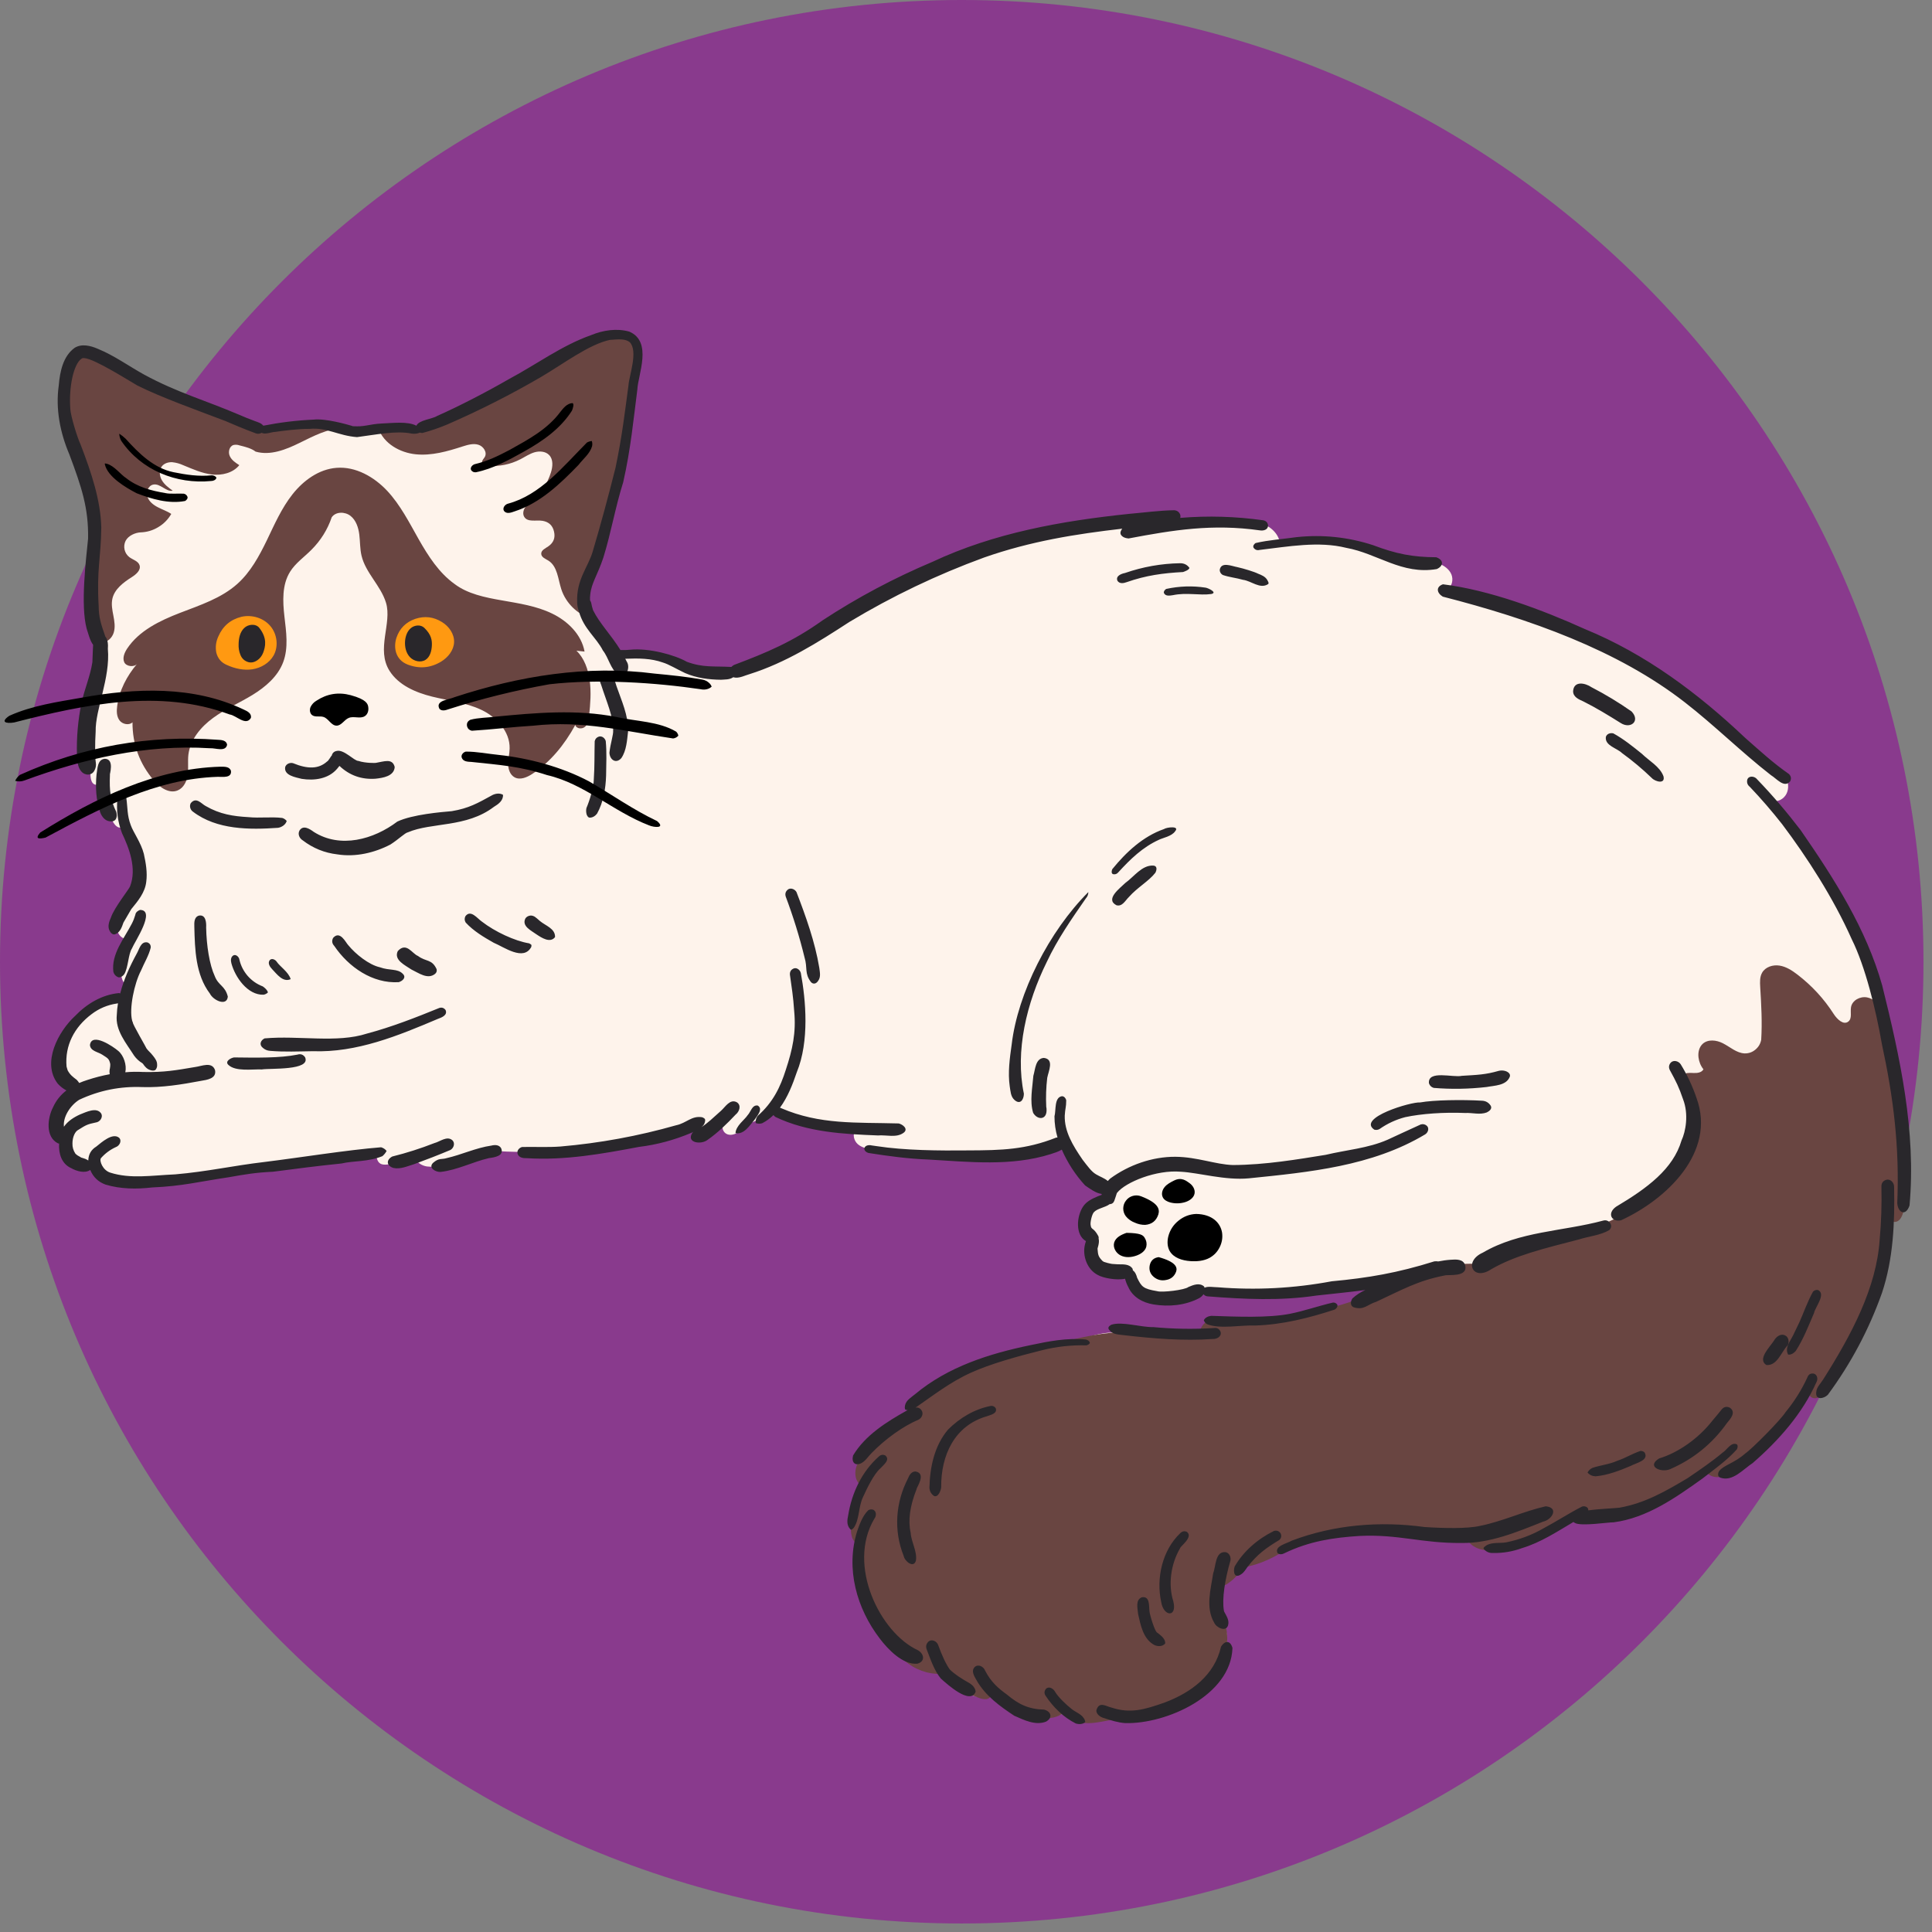 <svg xmlns="http://www.w3.org/2000/svg" xmlns:xlink="http://www.w3.org/1999/xlink" width="150" zoomAndPan="magnify" viewBox="0 0 112.5 112.5" height="150" preserveAspectRatio="xMidYMid meet" version="1.0"><rect x="0" y="0" width="112.5" height="112.5" fill="#808080" stroke="none"/><defs><clipPath id="a27e6c2a54"><path d="M 0 0 L 112.004 0 L 112.004 112.004 L 0 112.004 Z M 0 0 " clip-rule="nonzero"/></clipPath><clipPath id="332cd1b640"><path d="M 56 0 C 25.074 0 0 25.074 0 56 C 0 86.93 25.074 112.004 56 112.004 C 86.93 112.004 112.004 86.93 112.004 56 C 112.004 25.074 86.93 0 56 0 Z M 56 0 " clip-rule="nonzero"/></clipPath><clipPath id="ae49c345e4"><path d="M 3 19.102 L 111 19.102 L 111 100.492 L 3 100.492 Z M 3 19.102 " clip-rule="nonzero"/></clipPath><clipPath id="6b89b9e449"><path d="M 2 19.102 L 112 19.102 L 112 100.492 L 2 100.492 Z M 2 19.102 " clip-rule="nonzero"/></clipPath></defs><g clip-path="url(#a27e6c2a54)"><g clip-path="url(#332cd1b640)"><path fill="#893a8d" d="M 0 0 L 112.004 0 L 112.004 112.004 L 0 112.004 Z M 0 0 " fill-opacity="1" fill-rule="nonzero"/></g></g><g clip-path="url(#ae49c345e4)"><path fill="#fef3eb" d="M 4.363 26.094 C 3.867 24.582 3.496 22.93 3.992 21.414 C 4.102 21.078 4.289 20.723 4.625 20.605 C 4.973 20.488 5.344 20.664 5.668 20.836 C 8.727 22.445 11.895 23.793 15.172 24.879 C 16.711 24.613 18.242 24.699 19.75 24.785 L 24.109 25.031 C 26.348 24.199 28.484 23.156 30.523 21.906 C 32.07 20.961 33.609 19.879 35.398 19.578 C 35.98 19.484 36.699 19.539 36.977 20.059 C 37.133 20.348 37.098 20.699 37.059 21.027 C 36.527 25.383 35.984 29.797 34.348 33.867 C 33.918 34.332 33.918 34.918 34.086 35.422 C 34.25 35.93 34.562 36.371 34.875 36.801 C 35.188 37.23 35.504 37.664 35.691 38.164 C 36.531 37.902 37.438 38.012 38.266 38.246 C 39.098 38.48 39.891 38.836 40.727 39.043 C 41.566 39.246 42.484 39.289 43.258 38.91 C 48.934 36.809 53.781 32.898 59.551 31.359 C 61.98 30.668 64.457 30.422 66.977 30.621 C 68.688 30.539 70.262 30.453 71.836 30.367 C 72.395 30.336 72.977 30.309 73.508 30.496 C 74.039 30.684 74.512 31.148 74.535 31.711 C 75.773 31.344 77.234 31.484 78.625 31.77 C 80.016 32.051 81.379 32.469 82.789 32.637 C 83.121 32.676 83.461 32.703 83.773 32.816 C 84.09 32.93 84.387 33.141 84.516 33.449 C 84.641 33.762 84.551 34.168 84.258 34.332 C 87.969 34.781 91.457 36.195 94.613 38.078 C 97.766 39.961 100.617 42.305 103.418 44.688 C 103.613 44.703 103.852 44.949 103.996 45.25 C 104.141 45.555 104.176 45.922 104.027 46.219 C 103.879 46.52 103.523 46.723 103.199 46.637 C 108.277 52.684 111.082 60.555 110.965 68.422 C 110.934 68.934 110.941 69.25 110.926 69.562 C 110.906 69.875 110.863 70.195 110.707 70.465 C 110.547 70.73 110.25 70.938 109.938 70.91 C 109.938 74.348 108.727 77.754 106.625 80.5 C 106.562 80.66 106.473 80.809 106.363 80.941 C 106.27 81.074 106.152 81.184 106.016 81.266 C 105.867 81.355 105.715 81.367 105.555 81.297 C 105.414 81.223 105.328 81.035 105.398 80.895 C 104.332 82.973 102.578 84.777 100.438 85.82 C 100.277 85.898 100.109 85.973 99.93 85.961 C 99.754 85.949 99.57 85.816 99.562 85.641 C 97.387 87.402 94.516 88.395 91.676 88.273 C 90.395 89.418 88.516 90.184 86.629 90.176 C 86.414 90.176 86.188 90.16 86.012 90.039 C 85.836 89.918 85.742 89.648 85.875 89.48 C 84.84 89.605 83.848 89.383 82.871 89.25 C 80.57 88.938 78.309 89.117 76.082 89.781 C 75.453 90.078 74.797 90.309 74.121 90.473 C 73.996 90.516 73.871 90.523 73.742 90.496 C 73.617 90.461 73.508 90.344 73.527 90.215 C 73.07 90.586 72.645 90.992 72.25 91.426 C 72.117 91.586 71.965 91.715 71.785 91.812 C 71.602 91.902 71.367 91.914 71.207 91.789 C 71.074 92.355 71.027 92.926 71.074 93.5 C 71.293 94.363 71.523 95.16 71.438 95.961 C 71.344 96.867 70.84 97.695 70.164 98.305 C 69.488 98.91 68.648 99.312 67.781 99.594 C 66.703 99.941 65.52 100.113 64.441 99.758 C 64.02 100.125 63.594 100.238 63.184 100.195 C 62.754 100.152 62.395 99.969 62.102 99.652 C 61.359 100.133 60.484 100.133 59.73 99.879 C 58.977 99.629 58.324 99.148 57.699 98.656 C 57.43 98.762 57.25 98.82 57.074 98.82 C 56.898 98.812 56.73 98.77 56.57 98.695 C 55.801 98.367 55.234 97.828 54.867 97.074 C 54.5 97.281 54.023 97.223 53.621 97.035 C 53.223 96.848 52.887 96.543 52.582 96.223 C 51.73 95.312 51.09 94.273 50.652 93.109 C 50.219 91.941 50.023 90.734 50.07 89.488 C 49.938 89.539 49.766 89.359 49.684 89.156 C 49.617 88.945 49.594 88.73 49.617 88.508 C 49.672 87.617 49.918 86.781 50.352 86 C 50.008 85.836 49.875 85.426 49.949 85.082 C 50.023 84.738 50.254 84.449 50.508 84.203 C 51.188 83.539 52.039 83.086 52.879 82.637 C 53.191 81.898 53.715 81.297 54.324 80.832 C 54.938 80.363 55.633 80.023 56.344 79.723 C 58.457 78.84 60.66 78.34 62.949 78.223 C 63.105 77.969 63.355 77.855 63.582 77.789 C 65.758 77.148 68.129 78.125 70.344 77.652 C 70.273 77.551 70.25 77.441 70.273 77.32 C 70.293 77.199 70.355 77.105 70.457 77.035 C 70.633 76.926 70.855 76.934 71.062 76.945 C 74.941 77.113 78.602 76.297 82.043 74.504 C 78.062 75.254 73.988 75.562 69.953 75.273 C 68.938 75.719 68.047 75.812 67.254 75.574 C 66.418 75.324 65.793 74.812 65.379 74.043 C 64.758 74.031 64.141 73.879 63.77 73.477 C 63.582 73.266 63.465 73.023 63.418 72.746 C 63.375 72.473 63.406 72.203 63.516 71.945 C 63.285 71.461 63.281 71.027 63.441 70.664 C 63.617 70.281 63.906 70.023 64.309 69.895 C 64.395 69.723 64.469 69.543 64.539 69.363 C 63.332 68.785 62.254 67.762 61.684 66.5 C 60.07 67.32 58.211 67.312 56.441 67.285 C 54.566 67.25 52.684 67.219 50.828 66.941 C 50.516 66.895 50.191 66.832 49.953 66.629 C 49.715 66.422 49.617 66.023 49.832 65.793 C 48.246 65.684 46.719 65.324 45.25 64.719 C 44.613 64.969 44.16 65.223 43.68 65.395 C 43.43 65.496 43.262 65.723 43.039 65.891 C 42.82 66.059 42.504 66.156 42.27 66.008 C 42.156 65.93 42.09 65.82 42.074 65.68 C 42.059 65.539 42.098 65.418 42.188 65.312 C 41.629 65.621 41.027 65.758 40.391 65.723 C 36.641 66.797 32.691 67.262 28.785 67.02 C 27.762 67.426 26.707 67.715 25.621 67.887 C 25.367 67.941 25.109 67.953 24.852 67.922 C 24.598 67.879 24.348 67.746 24.219 67.52 C 23.625 67.637 23.094 67.762 22.559 67.809 C 22.414 67.824 22.258 67.828 22.137 67.75 C 21.973 67.645 21.93 67.43 21.902 67.238 C 21.863 67.16 12.953 68.355 12.953 68.355 L 8.254 68.891 C 7.703 68.949 7.145 69.004 6.609 68.871 C 6.074 68.738 5.562 68.379 5.402 67.852 C 4.891 68.043 4.445 67.941 4.152 67.668 C 3.832 67.359 3.723 66.992 3.82 66.562 C 3.543 66.504 3.336 66.168 3.312 65.844 C 3.285 65.516 3.398 65.199 3.512 64.891 C 3.594 64.633 3.707 64.383 3.844 64.148 C 3.992 63.906 4.195 63.734 4.457 63.633 C 3.715 63.242 3.324 62.242 3.453 61.344 C 3.586 60.445 4.164 59.656 4.887 59.105 C 5.609 58.555 6.469 58.215 7.332 57.93 C 7.328 57.949 7.496 57.453 7.496 57.453 C 7.184 57.352 7.066 56.969 7.039 56.641 C 6.992 55.949 7.129 55.301 7.461 54.691 C 6.84 54.672 6.699 54.023 6.852 53.531 C 7.004 53.039 7.352 52.637 7.574 52.176 C 7.891 51.52 7.949 50.766 7.859 50.043 C 7.773 49.32 7.547 48.625 7.324 47.934 C 7.312 48.129 7.078 48.242 6.91 48.18 C 6.738 48.121 6.633 47.957 6.547 47.801 C 6.141 47.074 5.898 46.297 5.82 45.469 C 5.742 45.77 5.504 45.727 5.395 45.594 C 5.289 45.457 5.273 45.273 5.266 45.102 C 5.156 42.66 5.367 40.25 5.902 37.867 C 5.195 35.641 5.09 33.121 5.547 30.703 C 5.84 29.145 4.859 27.605 4.363 26.094 Z M 4.363 26.094 " fill-opacity="1" fill-rule="nonzero"/><path fill="#694541" d="M 22.477 35.098 C 22.176 34.105 21.289 33.363 21.051 32.355 C 20.957 31.953 20.973 31.535 20.922 31.129 C 20.871 30.723 20.734 30.297 20.414 30.043 C 20.09 29.785 19.551 29.781 19.316 30.121 C 19.07 30.844 18.676 31.473 18.133 32.016 C 17.715 32.438 17.207 32.785 16.891 33.293 C 16.418 34.051 16.461 35.012 16.562 35.898 C 16.664 36.785 16.805 37.715 16.492 38.551 C 16.184 39.383 15.465 39.996 14.711 40.461 C 13.953 40.926 13.129 41.277 12.414 41.801 C 11.695 42.324 11.074 43.066 10.969 43.949 C 10.926 44.328 10.98 44.715 10.934 45.094 C 10.887 45.477 10.703 45.875 10.352 46.023 C 9.855 46.238 9.305 45.855 8.953 45.441 C 8.125 44.465 7.711 43.34 7.715 42.059 C 7.52 42.254 7.125 42.176 6.957 41.945 C 6.785 41.711 6.785 41.398 6.824 41.113 C 6.941 40.207 7.387 39.359 7.98 38.66 C 7.809 38.863 7.348 38.816 7.234 38.559 C 7.121 38.301 7.25 38.004 7.402 37.77 C 8.098 36.723 9.301 36.145 10.473 35.691 C 11.645 35.238 12.883 34.84 13.82 34 C 14.586 33.316 15.086 32.391 15.535 31.469 C 15.98 30.543 16.395 29.59 17.031 28.785 C 17.668 27.977 18.57 27.32 19.594 27.242 C 20.711 27.152 21.789 27.77 22.555 28.59 C 23.316 29.41 23.832 30.43 24.383 31.406 C 24.938 32.379 25.559 33.355 26.473 34.008 C 27.223 34.578 28.234 34.789 29.23 34.961 C 30.223 35.137 31.238 35.285 32.148 35.727 C 33.059 36.164 33.859 36.949 34.039 37.941 L 33.566 37.891 C 34.016 38.316 34.254 38.98 34.34 39.645 C 34.43 40.312 34.375 40.992 34.305 41.66 C 34.281 41.895 34.246 42.148 34.074 42.312 C 33.906 42.473 33.555 42.445 33.5 42.215 C 32.859 43.383 32.039 44.379 31.004 45.059 C 30.695 45.262 30.293 45.438 29.969 45.266 C 29.699 45.121 29.59 44.789 29.59 44.484 C 29.59 44.184 29.672 43.883 29.676 43.582 C 29.699 42.594 28.91 41.746 28.016 41.328 C 27.121 40.906 26.117 40.801 25.156 40.562 C 24.199 40.324 23.211 39.898 22.684 39.066 C 21.887 37.809 22.84 36.297 22.477 35.098 Z M 5.297 35.957 C 5.262 36.246 5.227 36.551 5.309 36.832 C 5.391 37.113 5.617 37.375 5.91 37.402 C 6.242 37.426 6.531 37.145 6.625 36.828 C 6.719 36.512 6.664 36.172 6.602 35.848 C 6.539 35.523 6.473 35.191 6.543 34.867 C 6.668 34.301 7.188 33.914 7.68 33.602 C 7.926 33.445 8.211 33.203 8.129 32.922 C 8.055 32.672 7.742 32.598 7.535 32.445 C 7.391 32.332 7.297 32.188 7.254 32.008 C 7.215 31.832 7.234 31.66 7.312 31.496 C 7.477 31.18 7.883 31.016 8.184 31 C 8.555 30.988 8.898 30.887 9.215 30.695 C 9.535 30.504 9.785 30.25 9.973 29.926 C 9.73 29.762 9.449 29.672 9.188 29.535 C 8.93 29.402 8.68 29.207 8.586 28.93 C 8.492 28.648 8.629 28.285 8.914 28.219 C 9.328 28.125 9.691 28.668 10.055 28.57 C 9.816 28.398 9.574 28.219 9.426 27.965 C 9.277 27.715 9.25 27.367 9.434 27.141 C 9.574 26.973 9.812 26.902 10.031 26.914 C 10.254 26.938 10.469 26.996 10.672 27.09 C 11.215 27.312 11.758 27.562 12.34 27.629 C 12.922 27.695 13.566 27.543 13.934 27.086 C 13.715 26.945 13.484 26.793 13.379 26.555 C 13.27 26.32 13.355 25.977 13.605 25.91 C 13.719 25.887 13.832 25.895 13.945 25.934 C 14.289 26.02 14.637 26.105 14.883 26.297 C 15.738 26.543 16.645 26.184 17.445 25.789 C 18.246 25.398 19.082 24.949 19.98 24.922 C 18.617 24.527 17.16 24.898 15.742 24.82 C 14.016 24.727 12.402 23.969 10.84 23.23 L 5.887 20.879 C 5.445 20.668 4.938 20.457 4.477 20.629 C 3.902 20.844 3.695 21.547 3.66 22.16 C 3.516 24.484 4.676 26.672 5.148 28.953 C 5.625 31.23 5.59 33.602 5.297 35.957 Z M 22.039 24.957 C 22.352 25.832 23.285 26.359 24.207 26.453 C 25.129 26.547 26.047 26.285 26.926 26 C 27.227 25.906 27.547 25.805 27.848 25.895 C 28.148 25.98 28.387 26.344 28.227 26.613 C 28.168 26.715 28.059 26.805 28.07 26.922 C 28.09 27.059 28.262 27.109 28.398 27.121 C 29.074 27.176 29.711 27.047 30.312 26.738 C 30.582 26.598 30.836 26.422 31.129 26.336 C 31.418 26.254 31.77 26.277 31.98 26.5 C 32.227 26.758 32.188 27.176 32.078 27.52 C 31.875 28.164 31.516 28.707 31 29.145 C 30.852 29.273 30.688 29.387 30.578 29.551 C 30.469 29.711 30.426 29.934 30.527 30.098 C 30.727 30.426 31.219 30.266 31.598 30.328 C 31.961 30.391 32.184 30.602 32.262 30.961 C 32.344 31.32 32.23 31.605 31.93 31.812 C 31.758 31.934 31.508 32.035 31.516 32.246 C 31.52 32.449 31.762 32.539 31.934 32.645 C 32.461 32.977 32.492 33.715 32.684 34.309 C 32.949 35.129 33.648 35.793 34.395 35.992 C 34.078 35.535 34.008 34.945 34.078 34.395 C 34.145 33.844 34.344 33.316 34.527 32.793 C 35.844 29.086 36.688 25.27 37.059 21.355 C 37.137 21.102 37.184 20.848 37.199 20.586 C 37.215 20.312 37.141 20.07 36.973 19.852 C 36.742 19.578 36.355 19.488 35.992 19.484 C 35.078 19.469 34.219 19.887 33.395 20.309 C 30.621 22.188 27.66 23.711 24.516 24.871 C 23.691 24.953 22.867 24.98 22.039 24.957 Z M 97.664 67.457 C 96.887 69.617 94.648 70.895 92.457 71.578 C 90.266 72.266 87.922 72.566 85.875 73.594 C 83.504 73.484 81.34 74.812 79.113 75.637 C 76.613 76.566 73.914 76.875 71.246 76.809 C 70.945 76.801 70.633 76.793 70.359 76.91 C 70.082 77.027 69.855 77.312 69.789 77.871 C 67.125 77.293 64.312 77.41 61.562 78.25 C 59.27 78.75 57.074 79.527 54.977 80.586 C 53.98 81.086 52.969 81.691 52.5 82.656 C 51.656 83.16 50.938 83.801 50.336 84.578 C 50.098 84.883 49.879 85.223 49.82 85.602 C 49.758 85.984 49.895 86.418 50.234 86.527 C 49.801 87.281 49.57 88.094 49.551 88.965 C 49.539 89.16 49.562 89.348 49.617 89.531 C 49.684 89.711 49.812 89.879 50 89.844 C 50.035 91.676 50.488 93.391 51.359 95 C 51.703 95.629 52.113 96.234 52.664 96.695 C 53.285 97.227 54.004 97.488 54.82 97.477 C 55.438 98.105 56.16 98.566 56.988 98.863 C 57.137 98.93 57.293 98.953 57.453 98.938 C 57.547 98.918 57.625 98.871 57.684 98.797 C 57.742 98.719 57.766 98.633 57.758 98.539 C 58.383 99.027 59.02 99.523 59.758 99.82 C 60.496 100.117 61.363 100.188 61.945 99.73 C 62.27 100.156 62.832 100.34 63.363 100.34 C 63.898 100.34 64.414 100.176 65.078 100.105 C 66.16 100.023 67.246 99.863 68.258 99.469 C 69.266 99.074 70.203 98.43 70.805 97.527 C 71.406 96.625 71.641 95.445 71.316 94.488 C 71.008 93.727 70.902 92.934 71 92.117 C 70.988 92.227 71.102 92.316 71.211 92.316 C 71.32 92.312 71.422 92.273 71.508 92.199 C 71.863 91.957 72.152 91.645 72.371 91.273 C 73.359 91.113 74.301 90.668 75.184 90.031 C 78.426 88.973 81.957 88.82 85.418 89.613 C 85.578 89.945 85.93 90.156 86.289 90.234 C 86.648 90.312 87.023 90.273 87.391 90.215 C 89.023 89.953 90.59 89.293 91.844 88.242 C 93.203 88.266 94.531 88.062 95.82 87.621 C 97.109 87.184 98.285 86.539 99.348 85.688 C 99.508 85.949 99.852 86.051 100.152 86.004 C 100.453 85.961 100.723 85.801 100.977 85.633 C 102.699 84.5 104.148 82.961 105.348 81.152 C 105.352 81.336 105.574 81.453 105.754 81.414 C 105.938 81.375 106.074 81.234 106.195 81.094 C 106.598 80.629 106.938 80.109 107.125 79.555 C 108.852 77.07 109.863 74.09 110.078 71.027 C 110.164 71.172 110.383 71.188 110.523 71.094 C 110.668 71.004 110.742 70.84 110.797 70.68 C 110.973 70.16 110.969 69.605 110.938 68.797 L 109.867 60.016 C 109.82 59.617 109.77 59.207 109.598 58.84 C 109.426 58.477 109.113 58.152 108.715 58.078 C 108.316 58.004 107.855 58.246 107.785 58.645 C 107.734 58.938 107.859 59.305 107.629 59.484 C 107.348 59.711 106.977 59.352 106.781 59.051 C 106.211 58.16 105.504 57.395 104.664 56.75 C 104.355 56.512 104.012 56.289 103.625 56.227 C 103.238 56.164 102.797 56.301 102.605 56.645 C 102.469 56.887 102.48 57.184 102.496 57.461 C 102.559 58.488 102.617 59.516 102.555 60.543 C 102.512 60.773 102.402 60.965 102.219 61.117 C 102.039 61.27 101.828 61.344 101.59 61.34 C 101.121 61.32 100.746 60.965 100.324 60.75 C 99.953 60.559 99.453 60.5 99.145 60.785 C 98.938 60.977 98.871 61.281 98.902 61.562 C 98.934 61.824 99.027 62.059 99.191 62.266 C 99.086 62.461 98.824 62.492 98.605 62.48 C 98.383 62.469 98.133 62.453 97.98 62.609 C 97.75 62.844 97.926 63.23 98.074 63.523 C 98.781 64.922 98.484 66.762 97.664 67.457 Z M 97.664 67.457 " fill-opacity="1" fill-rule="nonzero"/></g><path fill="#ff9911" d="M 12.594 37.996 C 12.535 37.676 12.574 37.363 12.711 37.066 C 12.973 36.457 13.422 36.074 14.066 35.914 C 14.668 35.781 15.34 35.98 15.738 36.449 C 16.141 36.918 16.23 37.637 15.93 38.172 C 15.68 38.613 15.195 38.895 14.695 38.973 C 14.195 39.047 13.676 38.934 13.215 38.723 C 12.887 38.586 12.68 38.344 12.594 37.996 Z M 23.742 38.699 C 24.418 38.957 25.066 38.898 25.684 38.527 C 26.09 38.281 26.426 37.863 26.441 37.391 C 26.457 36.914 26.145 36.473 25.738 36.223 C 25.25 35.918 24.73 35.855 24.184 36.035 C 23.633 36.227 23.266 36.594 23.082 37.145 C 22.918 37.66 22.988 38.406 23.742 38.699 Z M 23.742 38.699 " fill-opacity="1" fill-rule="nonzero"/><g clip-path="url(#6b89b9e449)"><path fill="#29272b" d="M 6.402 45.105 C 6.359 46.074 6.438 46.59 6.766 47.266 C 6.863 47.574 6.758 47.883 6.391 47.824 C 6.113 47.797 5.926 47.551 5.836 47.305 C 5.59 46.598 5.551 45.836 5.621 45.098 C 5.68 44.762 5.668 44.215 6.109 44.184 C 6.691 44.199 6.363 45.137 6.402 45.105 Z M 8.375 49.715 C 8.211 49.07 7.754 48.453 7.617 48.055 C 7.395 47.473 7.438 47.043 7.355 46.457 C 7.312 46.344 7.234 46.281 7.113 46.27 C 6.961 46.289 6.871 46.371 6.836 46.52 C 6.77 47.207 6.859 47.871 7.105 48.516 C 7.512 49.375 7.98 50.566 7.574 51.613 C 7.527 51.762 6.648 52.859 6.465 53.414 C 6.355 53.66 6.246 53.949 6.387 54.207 C 6.441 54.32 6.566 54.449 6.703 54.402 C 6.996 54.297 7.094 53.988 7.188 53.723 C 6.961 54.113 7.875 52.539 7.652 52.93 C 8.035 52.461 8.445 51.973 8.516 51.348 C 8.59 50.805 8.492 50.246 8.375 49.715 Z M 7.879 53.273 C 7.828 53.449 7.762 53.621 7.676 53.785 C 7.227 54.656 6.469 55.555 6.602 56.594 C 6.645 56.742 6.738 56.848 6.887 56.906 C 7.027 56.938 7.16 56.832 7.238 56.723 C 7.465 56.352 7.469 55.562 7.68 55.234 C 7.848 54.824 9.094 53 8.156 52.984 C 8.074 53.012 7.898 53.098 7.879 53.273 Z M 36.18 44.145 C 36.484 43.703 36.512 43.098 36.574 42.578 C 36.594 41.656 36.191 40.805 35.898 39.953 C 35.781 39.57 35.551 38.816 35.035 39.207 C 34.852 39.383 34.91 39.656 35 39.863 C 35.312 40.844 35.738 41.777 35.703 42.527 C 35.727 42.781 35.543 43.285 35.488 43.828 C 35.5 44.238 35.867 44.5 36.18 44.145 Z M 34.875 42.891 C 34.742 42.934 34.66 43.023 34.629 43.16 C 34.609 43.891 34.629 44.629 34.578 45.359 C 34.582 45.832 34.32 46.652 34.148 47.051 C 34.121 47.176 34.125 47.301 34.16 47.426 C 34.191 47.5 34.234 47.598 34.324 47.609 C 34.496 47.625 34.664 47.512 34.766 47.379 C 35.137 46.715 35.27 45.914 35.293 45.156 C 35.301 44.488 35.336 43.816 35.273 43.152 C 35.227 42.984 35.055 42.84 34.875 42.891 Z M 12.219 57.852 C 12.422 58.262 13.215 58.617 13.266 58.031 C 13.102 57.383 12.723 57.406 12.504 56.836 C 12.199 56.18 12.023 55.059 12.004 54.008 C 12.02 53.723 11.984 53.238 11.582 53.316 C 11.297 53.402 11.309 53.723 11.316 53.969 C 11.348 55.293 11.387 56.754 12.219 57.852 Z M 13.941 55.883 C 13.922 55.727 13.746 55.551 13.586 55.633 C 13.43 55.73 13.43 55.93 13.473 56.09 C 13.688 56.898 14.418 57.953 15.344 57.922 C 15.441 57.906 15.527 57.863 15.602 57.789 C 15.559 57.637 15.426 57.527 15.301 57.438 C 14.961 57.309 14.668 57.105 14.426 56.832 C 14.188 56.555 14.023 56.238 13.941 55.883 Z M 16.121 56.012 C 16.043 55.887 15.848 55.781 15.719 55.895 C 15.562 56.074 15.715 56.301 15.852 56.441 C 16.129 56.727 16.473 57.219 16.926 57.016 C 16.805 56.602 16.297 56.277 16.121 56.012 Z M 20.277 55.035 C 20.141 54.902 19.805 54.152 19.398 54.613 C 19.309 54.785 19.332 54.941 19.465 55.082 C 20.293 56.309 21.695 57.285 23.219 57.191 C 23.438 57.125 23.68 56.918 23.453 56.703 C 23.145 56.387 22.688 56.531 22.121 56.324 C 21.488 56.184 20.707 55.562 20.277 55.035 Z M 25.34 56.703 C 25.422 56.629 25.449 56.539 25.422 56.43 C 25.141 55.832 24.82 56.023 24.336 55.664 C 23.992 55.527 23.668 54.836 23.164 55.379 C 22.91 55.906 23.605 56.211 23.961 56.457 C 24.375 56.652 24.91 57.062 25.34 56.703 Z M 28.746 54.895 C 29.355 55.148 30.488 55.988 30.938 55.137 C 30.945 55.102 30.949 55.066 30.949 55.027 C 30.906 54.984 30.863 54.953 30.809 54.93 C 29.973 54.793 28.82 54.254 28.059 53.664 C 27.789 53.48 27.414 52.945 27.102 53.348 C 27.039 53.473 27.043 53.598 27.117 53.719 C 27.57 54.211 28.164 54.566 28.746 54.895 Z M 32.32 54.566 C 32.336 54.066 31.766 53.906 31.438 53.629 C 31.406 53.598 31.148 53.367 31.082 53.352 C 30.992 53.309 30.902 53.301 30.809 53.328 C 30.715 53.355 30.641 53.406 30.59 53.488 C 30.371 53.938 30.945 54.191 31.242 54.41 C 31.535 54.605 32.039 54.938 32.32 54.566 Z M 29.289 46.281 C 29.105 46.172 28.867 46.203 28.68 46.293 C 27.801 46.777 27.301 47.066 26.305 47.234 C 25.715 47.285 24.023 47.422 23.137 47.84 C 21.758 48.883 19.816 49.426 18.266 48.438 C 18.027 48.262 17.656 48.023 17.441 48.359 C 17.324 48.57 17.434 48.816 17.629 48.934 C 18.227 49.391 18.898 49.664 19.645 49.75 C 20.699 49.918 21.797 49.664 22.734 49.176 C 23.238 48.852 23.574 48.5 23.754 48.465 C 25.125 47.875 27.156 48.203 28.758 46.984 C 29.016 46.828 29.312 46.617 29.289 46.281 Z M 11.109 46.766 C 11.062 46.852 11.055 46.945 11.078 47.039 C 11.105 47.133 11.156 47.211 11.238 47.266 C 12.629 48.324 14.527 48.32 16.195 48.203 C 16.41 48.168 16.633 48.02 16.695 47.805 C 16.625 47.719 16.539 47.66 16.434 47.629 C 15.793 47.551 15.121 47.648 14.469 47.582 C 13.574 47.531 12.805 47.414 11.984 46.938 C 11.734 46.816 11.434 46.375 11.109 46.766 Z M 19.633 44.762 C 19.676 44.707 19.719 44.652 19.766 44.598 C 20.355 45.156 21.059 45.402 21.867 45.344 C 22.297 45.297 22.945 45.203 22.984 44.664 C 22.852 44.129 22.355 44.348 21.883 44.422 C 21.859 44.43 21.285 44.445 20.871 44.309 C 20.617 44.309 20.031 43.625 19.609 43.727 C 19.453 43.754 19.355 43.844 19.316 44 C 19.277 44.016 19.117 44.324 19.047 44.34 C 18.562 44.781 17.93 44.797 17.059 44.438 C 16.871 44.391 16.656 44.488 16.605 44.672 C 16.531 45.16 17.211 45.258 17.566 45.352 C 18.297 45.469 19.129 45.359 19.633 44.762 Z M 25.5 59.328 C 25.723 59.25 26.078 59.109 25.945 58.812 C 25.852 58.691 25.734 58.648 25.586 58.691 C 24.203 59.254 22.812 59.801 21.371 60.184 C 19.613 60.754 17.422 60.285 15.406 60.465 C 15.176 60.578 15.074 60.828 15.301 61.012 C 15.422 61.121 15.562 61.18 15.727 61.191 C 16.551 61.262 17.379 61.223 18.207 61.211 C 20.773 61.305 23.18 60.312 25.5 59.328 Z M 15.25 62.273 C 15.734 62.195 18.109 62.348 17.766 61.566 C 17.656 61.406 17.508 61.352 17.32 61.41 C 16.297 61.617 14.914 61.59 13.629 61.574 C 13.441 61.602 13.082 61.797 13.293 62.004 C 13.723 62.414 14.676 62.25 15.25 62.273 Z M 22.191 66.805 C 20.195 66.965 17.473 67.406 15.414 67.66 C 13.547 67.879 12.07 68.223 10.203 68.383 C 8.801 68.445 7.609 68.656 6.43 68.285 C 5.98 68.152 5.766 67.582 5.879 67.438 C 6.121 67.164 6.41 66.949 6.742 66.797 C 6.961 66.723 7.113 66.426 6.934 66.25 C 6.551 65.938 5.91 66.523 5.605 66.766 C 5.305 66.949 5.152 67.219 5.141 67.574 C 4.891 67.414 4.758 67.445 4.668 67.367 C 4.57 67.32 4.48 67.262 4.402 67.188 L 4.387 67.172 C 4.27 66.992 4.211 66.797 4.219 66.578 C 4.219 66.219 4.363 65.883 4.57 65.785 C 5.02 65.5 5.094 65.465 5.574 65.363 C 5.812 65.34 6.023 65.059 5.887 64.832 C 5.621 64.449 5.02 64.754 4.668 64.891 C 4.309 65.051 3.945 65.281 3.723 65.609 C 3.656 65.043 4.09 64.367 4.613 64.039 C 5.781 63.492 7.008 63.246 8.297 63.301 C 9.434 63.336 10.566 63.152 11.688 62.941 C 12.062 62.879 12.625 62.805 12.52 62.309 C 12.336 61.797 11.742 62.086 11.359 62.133 C 10.23 62.324 9.578 62.445 8.348 62.422 C 7.996 62.402 7.645 62.406 7.297 62.438 C 7.391 62.012 7.199 61.453 6.887 61.195 C 6.59 60.938 5.348 60.098 5.238 60.844 C 5.254 61.203 5.703 61.25 5.949 61.41 C 6.309 61.637 6.344 61.66 6.414 61.926 C 6.414 61.949 6.422 61.98 6.422 62.004 C 6.422 62.039 6.418 62.074 6.414 62.109 C 6.414 62.125 6.414 62.141 6.406 62.156 L 6.406 62.172 C 6.406 62.188 6.398 62.215 6.398 62.23 C 6.395 62.238 6.391 62.246 6.391 62.254 C 6.371 62.352 6.371 62.449 6.391 62.551 C 5.949 62.633 5.512 62.746 5.086 62.887 C 4.922 62.938 4.766 62.996 4.613 63.062 C 4.57 62.996 4.52 62.934 4.469 62.879 C 4.227 62.695 4.082 62.59 3.938 62.324 C 3.934 62.316 3.93 62.305 3.93 62.293 C 3.906 62.23 3.891 62.148 3.875 62.102 C 3.77 60.883 4.324 59.809 5.332 59.055 C 5.762 58.727 6.246 58.52 6.785 58.438 C 6.809 58.43 6.84 58.43 6.871 58.422 C 6.832 58.645 6.809 58.871 6.801 59.098 C 6.703 60 7.352 60.746 7.809 61.469 C 7.938 61.648 8.098 61.797 8.289 61.91 C 8.289 61.91 8.289 61.918 8.32 61.941 L 8.328 61.949 C 8.434 62.109 8.562 62.254 8.746 62.309 C 8.852 62.348 8.98 62.363 9.059 62.293 C 9.133 62.199 9.16 62.098 9.148 61.98 C 9.148 61.789 9.035 61.637 8.922 61.492 L 8.914 61.484 C 8.906 61.469 8.891 61.461 8.883 61.445 C 8.777 61.301 8.633 61.195 8.531 61.051 C 8.531 61.02 7.695 59.594 7.738 59.543 C 7.73 59.52 7.73 59.512 7.719 59.504 C 7.715 59.48 7.707 59.457 7.695 59.434 C 7.512 58.734 7.816 57.27 8.211 56.516 C 8.395 56.074 8.668 55.641 8.777 55.176 C 8.785 55.027 8.719 54.926 8.578 54.875 C 8.195 54.809 8.113 55.273 7.961 55.531 C 7.559 56.266 7.207 57.035 7 57.848 C 6.973 57.832 6.941 57.828 6.91 57.828 C 5.926 57.926 5.051 58.453 4.371 59.16 C 3.395 60.059 2.418 61.883 3.363 63.102 C 3.508 63.262 3.676 63.391 3.867 63.496 C 3.527 63.758 3.266 64.082 3.09 64.473 C 2.762 65.098 2.633 66.211 3.379 66.578 C 3.398 66.586 3.422 66.59 3.441 66.59 C 3.41 67.172 3.578 67.766 4.148 68.023 C 4.461 68.199 4.949 68.344 5.254 68.125 C 5.426 68.539 5.723 68.824 6.141 68.977 C 7.016 69.242 7.953 69.25 8.859 69.145 C 10.637 69.07 11.613 68.801 13.32 68.551 C 14.266 68.383 14.875 68.277 15.895 68.23 C 17.238 68.055 18.457 67.895 19.883 67.75 C 20.598 67.582 21.406 67.668 22.266 67.324 C 22.367 67.238 22.449 67.137 22.512 67.02 C 22.43 66.914 22.32 66.844 22.191 66.805 Z M 26.344 66.398 C 26.027 66.121 25.629 66.477 25.293 66.562 C 24.492 66.875 23.676 67.137 22.84 67.344 C 22.48 67.539 22.5 67.879 22.902 68.008 C 23.312 68.102 23.734 67.902 24.125 67.785 C 24.832 67.527 25.535 67.254 26.23 66.961 C 26.422 66.852 26.516 66.566 26.344 66.398 Z M 28.613 66.707 C 27.715 66.836 26.883 67.238 26.004 67.438 C 25.707 67.531 25.566 67.406 25.215 67.715 C 24.922 68.008 25.371 68.254 25.648 68.242 C 26.625 68.133 27.516 67.66 28.465 67.438 C 28.781 67.395 29.379 67.316 29.18 66.859 C 29.062 66.656 28.816 66.656 28.613 66.707 Z M 42.898 64.18 C 42.5 63.977 42.238 64.457 41.98 64.684 C 41.555 65.066 41.184 65.418 40.844 65.633 C 40.98 65.531 41.055 65.395 41.062 65.223 C 41.059 65.125 40.957 65.086 40.879 65.055 C 40.27 64.957 39.965 65.402 39.375 65.523 C 37.168 66.152 34.918 66.566 32.625 66.762 C 31.887 66.816 31.141 66.773 30.402 66.789 C 30.234 66.832 30.086 66.996 30.137 67.176 C 30.207 67.418 30.473 67.449 30.691 67.441 C 32.887 67.578 35.055 67.191 37.203 66.785 C 38.262 66.656 39.277 66.379 40.258 65.965 C 40.297 65.945 40.344 65.926 40.383 65.906 C 40.332 65.941 40.297 65.988 40.27 66.047 C 40.027 66.535 40.801 66.664 41.184 66.387 C 41.793 65.965 42.328 65.441 42.836 64.902 C 43.059 64.73 43.184 64.352 42.898 64.18 Z M 44.121 64.375 C 43.789 64.324 43.719 64.75 43.531 64.941 C 43.367 65.199 42.848 65.551 42.828 65.984 C 43.336 66.074 43.645 65.535 43.934 65.207 C 44.078 64.988 44.461 64.574 44.121 64.375 Z M 45.902 51.781 C 45.75 51.891 45.699 52.031 45.754 52.211 C 46.188 53.367 46.555 54.547 46.848 55.75 C 47.035 56.363 46.832 56.68 47.223 57.188 C 47.367 57.34 47.539 57.277 47.641 57.113 C 47.809 56.891 47.738 56.605 47.707 56.352 C 47.453 54.836 46.93 53.379 46.379 51.945 C 46.293 51.789 46.07 51.684 45.902 51.781 Z M 52.617 65.961 C 52.91 65.742 52.574 65.477 52.332 65.418 C 49.859 65.348 47.746 65.504 45.484 64.527 C 45.465 64.516 45.441 64.508 45.418 64.5 C 45.867 63.891 46.16 63.137 46.395 62.441 C 47.141 60.625 46.922 58.23 46.633 56.664 C 46.594 56.488 46.414 56.336 46.238 56.387 C 46.066 56.449 45.988 56.57 45.996 56.75 C 46.102 57.523 46.188 58.008 46.246 58.883 C 46.363 60.129 46.152 61.098 45.758 62.293 C 45.438 63.301 45.016 64.188 44.121 64.977 C 44.031 65.098 43.988 65.238 44.004 65.395 C 44.129 65.441 44.254 65.445 44.383 65.406 C 44.625 65.281 44.844 65.121 45.039 64.93 C 45.07 64.977 45.113 65.012 45.16 65.043 C 47.012 65.93 49.105 66.039 51.125 66.117 C 51.613 66.074 52.195 66.273 52.617 65.961 Z M 65.512 74.461 C 65.555 74.625 65.613 74.785 65.695 74.934 C 65.957 75.535 66.539 75.852 67.164 75.957 C 68.062 76.105 69.016 76.016 69.832 75.59 C 69.934 75.531 70.016 75.457 70.078 75.363 C 70.145 75.441 70.23 75.484 70.332 75.488 C 72.438 75.652 74.551 75.758 76.648 75.441 C 77.539 75.34 78.512 75.25 79.504 75.117 C 79.227 75.242 78.977 75.402 78.754 75.605 C 78.637 75.773 78.609 76.031 78.82 76.121 C 79.426 76.316 79.629 75.953 80.141 75.801 C 81.613 75.121 82.535 74.578 84.121 74.27 C 84.316 74.203 85.496 74.395 85.316 73.68 C 85.211 73.305 84.785 73.332 84.473 73.355 C 84.23 73.371 83.988 73.406 83.75 73.453 C 83.672 73.441 83.594 73.438 83.52 73.449 C 81.391 74.117 79.672 74.414 77.547 74.609 C 75.348 75.02 73.137 75.137 70.91 74.957 C 70.699 74.961 70.34 74.883 70.141 74.984 C 70.129 74.961 70.133 74.934 70.113 74.91 C 69.844 74.676 69.488 74.82 69.203 74.941 C 68.996 75.117 67.66 75.273 67.379 75.184 C 66.566 75.047 66.473 74.93 66.215 74.402 C 66.176 74.246 66.098 74.059 65.965 73.973 C 65.965 73.941 65.957 73.91 65.949 73.879 C 65.762 73.59 65.395 73.625 65.094 73.621 C 64.668 73.59 64.816 73.617 64.496 73.543 C 64.434 73.527 64.32 73.488 64.277 73.477 C 64.25 73.461 64.223 73.441 64.199 73.426 L 64.195 73.422 C 63.953 73.172 63.938 73.078 63.91 72.727 C 63.883 72.73 64.043 72.375 63.973 72.125 C 63.984 72.07 63.977 72.023 63.953 71.973 C 63.68 71.469 63.547 71.625 63.512 71.359 C 63.461 71.203 63.598 70.641 63.715 70.574 C 63.887 70.371 64.375 70.305 64.609 70.121 C 64.746 70.113 64.84 70.047 64.887 69.918 C 64.906 69.855 65.02 69.539 65.031 69.484 C 65.039 69.477 65.043 69.465 65.051 69.453 C 65.543 68.836 67.34 68.102 68.762 68.23 C 69.816 68.285 71.332 68.746 72.727 68.613 C 76.246 68.254 79.883 67.91 82.98 66.059 C 83.148 65.961 83.242 65.711 83.09 65.559 C 82.984 65.465 82.863 65.438 82.73 65.477 C 82.203 65.711 81.008 66.273 80.797 66.367 C 79.656 66.867 78.398 66.957 77.195 67.246 C 75.586 67.504 73.695 67.832 71.789 67.84 C 70.762 67.805 69.719 67.371 68.453 67.359 C 67.105 67.348 65.723 67.836 64.645 68.629 C 64.598 68.676 64.551 68.719 64.508 68.77 C 64.309 68.598 64.043 68.516 63.82 68.379 C 63.555 68.227 63.316 67.887 63.039 67.531 C 62.457 66.684 61.977 65.879 62 64.965 C 62.023 64.535 62.086 64.484 62.086 64.066 C 62.059 63.949 61.965 63.832 61.836 63.832 C 61.379 63.902 61.5 64.648 61.402 65.004 C 61.402 65.422 61.461 65.832 61.578 66.234 C 61.547 66.238 61.52 66.242 61.492 66.246 C 59.715 66.949 58.301 66.98 56.43 66.988 C 54.684 67.008 52.66 66.988 51.066 66.742 C 50.965 66.727 50.863 66.711 50.762 66.699 C 50.598 66.656 50.355 66.688 50.328 66.887 C 50.332 67.012 50.453 67.109 50.57 67.137 C 51.73 67.32 52.895 67.477 54.066 67.52 C 56.434 67.656 58.883 67.93 61.184 67.203 C 61.391 67.133 61.637 67.066 61.828 66.941 C 62.164 67.711 62.617 68.406 63.184 69.027 C 63.457 69.211 63.801 69.477 64.145 69.523 C 64.145 69.543 64.152 69.559 64.152 69.574 C 64.086 69.598 64.02 69.621 63.957 69.648 C 63.629 69.785 63.273 69.945 63.07 70.254 C 62.688 70.82 62.602 71.91 63.234 72.27 C 63.215 72.332 63.195 72.391 63.18 72.453 C 63.012 73.121 63.305 73.938 63.941 74.25 C 64.215 74.41 65 74.57 65.512 74.461 Z M 63.375 51.945 C 61.09 54.227 59.262 57.828 58.91 60.82 C 58.797 61.625 58.68 62.449 58.797 63.262 C 58.844 63.535 58.848 63.848 59.066 64.043 C 59.398 64.352 59.617 64.043 59.621 63.688 C 59.098 61.215 59.777 58.395 60.953 56.016 C 61.57 54.695 62.402 53.508 63.227 52.316 C 63.324 52.211 63.371 52.086 63.375 51.945 Z M 60.781 61.602 C 60.289 61.637 60.285 62.273 60.172 62.645 C 60.117 63.348 59.953 64.113 60.16 64.801 C 60.398 65.215 60.93 65.23 60.941 64.668 C 60.945 64.59 60.938 64.516 60.922 64.438 C 60.895 63.879 60.914 63.32 60.98 62.762 C 61.051 62.379 61.406 61.672 60.781 61.602 Z M 98.789 63.938 C 98.555 63.25 98.25 62.598 97.871 61.98 C 97.75 61.785 97.457 61.707 97.293 61.871 C 97.18 62 97.156 62.141 97.227 62.297 C 97.613 63.004 97.758 63.289 98.004 64.008 C 98.344 64.887 98.156 65.895 97.914 66.41 C 97.426 68.07 95.926 69.184 94.105 70.266 C 93.551 70.656 93.852 71.188 94.398 71.055 C 97.035 69.844 99.941 67.102 98.789 63.938 Z M 86.836 73.906 C 88.223 73.105 89.859 72.711 91.957 72.168 C 92.531 71.984 93.188 71.934 93.707 71.629 C 93.824 71.512 93.848 71.383 93.773 71.238 C 93.664 71.078 93.52 71.027 93.34 71.078 C 91.004 71.707 88.48 71.688 86.344 72.941 C 85.203 73.453 85.762 74.625 86.836 73.906 Z M 73.109 77.184 C 74.691 77.133 76.219 76.746 77.715 76.258 C 77.816 76.203 77.922 76.078 77.863 75.961 C 77.801 75.879 77.719 75.84 77.617 75.848 C 76.773 76.043 75.949 76.336 75.102 76.504 C 73.824 76.75 72.035 76.672 70.527 76.621 C 70.359 76.641 70.172 76.719 70.098 76.879 C 70.133 76.977 70.191 77.051 70.281 77.105 C 71.039 77.41 72.262 77.148 73.109 77.184 Z M 70.613 77.969 C 70.844 77.984 71.141 77.836 71.078 77.566 C 71.008 77.379 70.875 77.301 70.676 77.332 C 69.5 77.406 68.328 77.387 67.156 77.277 C 66.426 77.293 65.336 76.93 64.707 77.141 C 64.555 77.23 64.469 77.328 64.621 77.477 C 64.832 77.723 65.172 77.707 65.465 77.75 C 67.172 77.945 68.895 78.09 70.613 77.969 Z M 63.234 78 C 62.148 77.891 61.062 78.102 60 78.328 C 57.594 78.828 55.211 79.578 53.289 81.18 C 53.062 81.371 52.766 81.527 52.699 81.836 C 52.688 81.918 52.668 82.016 52.723 82.086 C 52.766 82.102 52.812 82.109 52.859 82.109 C 52.84 82.117 52.824 82.125 52.809 82.133 C 51.629 82.793 50.383 83.57 49.676 84.75 C 49.57 85.137 49.781 85.398 50.172 85.191 C 50.414 85.055 50.559 84.801 50.754 84.609 C 51.57 83.773 52.598 83.039 53.5 82.66 C 53.676 82.562 53.785 82.324 53.672 82.141 C 53.59 82.004 53.473 81.945 53.312 81.965 C 54.289 81.293 55.328 80.473 56.551 79.926 C 57.641 79.426 59.297 78.965 60.684 78.621 C 61.527 78.41 62.387 78.316 63.258 78.34 C 63.34 78.32 63.438 78.277 63.461 78.191 C 63.441 78.086 63.332 78.023 63.234 78 Z M 49.734 88.938 C 50.059 88.418 49.984 87.73 50.254 87.172 C 50.477 86.68 50.879 85.84 51.262 85.504 C 51.434 85.309 51.855 85.012 51.555 84.754 C 51.414 84.684 51.285 84.707 51.172 84.816 C 50.184 85.691 49.598 86.941 49.391 88.23 C 49.332 88.496 49.293 88.797 49.488 89.016 C 49.566 89.148 49.664 89.016 49.734 88.938 Z M 53.438 96.086 C 51.258 95.082 49.301 91.16 50.91 88.441 C 51.043 88.281 51.051 87.973 50.816 87.902 C 50.723 87.879 50.637 87.895 50.555 87.945 C 50.23 88.266 50.062 88.734 49.914 89.156 C 49.23 91.332 49.879 93.66 51.242 95.43 C 51.719 96.055 52.566 96.941 53.406 96.879 C 53.895 96.754 53.82 96.301 53.438 96.086 Z M 56.48 98.027 C 55.953 97.727 55.602 97.5 55.312 97.219 C 55.09 96.926 54.844 96.379 54.637 95.812 C 54.57 95.57 54.246 95.41 54.047 95.605 C 53.922 95.742 53.898 95.895 53.969 96.066 C 54.195 96.641 54.391 97.262 54.785 97.742 C 55.148 98.066 56.508 99.309 56.812 98.504 C 56.793 98.301 56.645 98.133 56.48 98.027 Z M 60.801 99.551 C 59.879 99.527 59.301 99.234 58.625 98.668 C 58.152 98.324 57.719 97.969 57.363 97.281 C 57.277 97.047 56.961 96.875 56.754 97.074 C 56.523 97.32 56.75 97.633 56.883 97.871 C 57.383 98.746 58.234 99.363 59.059 99.906 C 59.621 100.156 60.297 100.492 60.91 100.25 C 61.305 100.031 61.223 99.664 60.801 99.551 Z M 62.375 99.492 C 62.133 99.305 61.641 98.852 61.449 98.531 C 61.355 98.344 61.102 98.164 60.91 98.336 C 60.801 98.469 60.793 98.605 60.887 98.746 C 61.324 99.41 61.926 99.996 62.637 100.355 C 62.816 100.414 63.055 100.414 63.195 100.273 C 63.184 100.188 63.152 100.109 63.102 100.039 C 62.926 99.781 62.605 99.695 62.375 99.492 Z M 71.098 95.891 C 70.723 97.547 69.363 98.547 67.863 99.121 C 66.609 99.57 65.809 99.785 64.73 99.434 C 64.418 99.371 63.996 99.031 63.84 99.598 C 63.828 99.805 64.066 99.992 64.285 100.043 C 64.691 100.176 65.102 100.309 65.527 100.336 C 67.898 100.398 71.676 98.738 71.766 95.961 C 71.648 95.512 71.324 95.512 71.098 95.891 Z M 71.383 90.383 C 70.754 90.305 70.809 91.188 70.645 91.602 C 70.504 92.539 70.188 93.609 70.699 94.484 C 70.82 94.77 71.379 95.055 71.508 94.648 C 71.598 94.348 71.414 94.098 71.285 93.848 C 71.281 93.832 71.277 93.82 71.27 93.801 C 71.145 93.102 71.332 91.965 71.637 90.914 C 71.703 90.707 71.602 90.441 71.383 90.383 Z M 74.566 89.281 C 74.469 89.145 74.34 89.102 74.18 89.148 C 73.254 89.602 72.406 90.324 71.891 91.223 C 71.793 91.547 71.887 91.949 72.285 91.66 C 72.449 91.555 72.535 91.379 72.652 91.23 C 73.203 90.512 73.746 90.121 74.496 89.672 C 74.613 89.559 74.637 89.43 74.566 89.281 Z M 90.008 87.711 C 88.723 88 87.5 88.586 86.199 88.848 C 85.449 89.023 84.074 88.992 82.949 88.918 C 80.352 88.562 77.68 88.781 75.223 89.711 C 74.957 89.871 74.176 90.031 74.395 90.438 C 74.504 90.535 74.672 90.512 74.789 90.445 C 76.25 89.738 77.645 89.535 79.16 89.438 C 81.453 89.328 82.746 89.867 85.105 89.848 C 86.77 89.871 88.336 89.207 89.855 88.605 C 90.375 88.492 90.793 87.789 90.008 87.711 Z M 101.141 84.387 C 101.184 84.301 101.207 84.188 101.145 84.109 C 100.801 83.938 100.562 84.434 100.301 84.59 C 99.738 85.07 99.02 85.562 98.273 86.07 C 96.961 86.852 95.797 87.523 94.301 87.793 C 94.098 87.824 93.203 87.852 92.484 87.949 C 92.488 87.887 92.473 87.836 92.434 87.789 C 92.34 87.711 92.234 87.691 92.121 87.727 C 91.367 88.113 90.656 88.578 89.91 88.977 C 89.223 89.375 88.488 89.652 87.711 89.809 C 87.336 89.875 86.926 89.793 86.582 89.969 C 86.516 90.016 86.355 90.109 86.391 90.184 C 86.531 90.359 86.715 90.441 86.938 90.43 C 87.516 90.441 88.078 90.348 88.621 90.148 C 89.703 89.824 90.652 89.199 91.621 88.625 C 91.645 88.645 91.668 88.66 91.695 88.676 C 92.047 88.895 93.68 88.633 93.957 88.645 C 95.895 88.395 97.566 87.215 99.121 86.105 C 99.816 85.562 100.555 85.047 101.145 84.387 Z M 109.836 68.699 C 109.641 68.762 109.547 68.898 109.555 69.105 C 109.578 70.133 109.547 71.156 109.453 72.18 C 109.27 74.984 107.812 77.723 106.164 80.324 C 106.012 80.57 105.77 80.777 105.758 81.082 C 105.711 81.547 106.203 81.449 106.434 81.219 C 107.777 79.398 108.828 77.422 109.586 75.289 C 110.25 73.301 110.336 71.18 110.293 69.098 C 110.293 68.863 110.078 68.633 109.836 68.699 Z M 105.625 79.988 C 105.438 79.953 105.309 80.027 105.242 80.207 C 104.906 80.938 104.48 81.613 103.969 82.234 C 103.688 82.684 102.031 84.359 101.625 84.637 C 101 85.191 100.379 85.316 100.117 85.645 C 100.023 85.777 99.996 85.98 100.184 86.047 C 100.898 86.293 101.512 85.547 102.062 85.191 C 103.574 83.875 104.957 82.316 105.777 80.469 C 105.867 80.301 105.824 80.051 105.625 79.988 Z M 109.602 57.391 C 108.672 54.074 106.793 51.148 104.852 48.34 C 104.062 47.305 103.219 46.316 102.316 45.379 C 102.18 45.191 101.82 45.145 101.742 45.406 C 101.707 45.574 101.758 45.711 101.891 45.816 C 102.555 46.512 103.18 47.238 103.773 47.992 C 105.211 49.902 106.754 52.281 107.828 54.695 C 108.605 56.25 109.234 58.785 109.586 60.816 C 110.25 63.887 110.617 66.766 110.477 70.066 C 110.52 70.617 110.965 70.848 111.191 70.199 C 111.586 65.879 110.637 61.562 109.602 57.391 Z M 84.012 34.742 C 89.07 36.039 94.188 37.848 98.109 40.898 C 99.84 42.242 101.395 43.793 103.121 45.137 C 103.445 45.328 103.895 45.918 104.242 45.496 C 104.32 45.336 104.293 45.195 104.168 45.07 C 103.246 44.426 102.562 43.793 101.625 42.969 C 98.879 40.367 95.812 38.074 92.293 36.633 C 89.797 35.504 86.723 34.355 84.023 34.023 C 83.594 34.172 83.664 34.531 84.012 34.742 Z M 72.996 31.895 C 73.082 32.016 73.199 32.059 73.344 32.023 C 75.027 31.824 76.789 31.5 78.395 31.902 C 80.207 32.227 81.633 33.484 83.66 33.137 C 84.074 32.957 84.07 32.598 83.629 32.449 C 82.266 32.441 81.305 32.258 79.945 31.742 C 78.496 31.273 77.016 31.117 75.504 31.277 C 74.711 31.391 73.891 31.441 73.113 31.621 C 73.027 31.676 72.938 31.789 72.996 31.895 Z M 5.129 31.363 C 5.008 32.598 4.68 35.211 5.043 36.598 C 5.137 36.867 5.227 37.289 5.422 37.547 C 5.414 37.664 5.414 37.781 5.406 37.883 C 5.406 37.984 5.383 38.438 5.379 38.562 C 5.254 39.383 4.914 40.141 4.742 40.949 C 4.539 41.941 4.453 42.941 4.48 43.957 C 4.504 44.281 4.508 44.66 4.73 44.914 C 4.953 45.18 5.359 45.176 5.508 44.848 C 5.578 44.715 5.602 44.57 5.582 44.418 C 5.527 44.105 5.527 43.305 5.57 42.605 C 5.543 41.297 6.43 39.504 6.281 37.781 C 6.301 37.543 6.281 37.23 6.133 37.066 C 5.867 36.309 5.75 35.93 5.746 35.285 C 5.621 33.148 5.879 32.484 5.898 30.723 C 5.859 29.137 5.336 27.555 4.684 25.863 C 4.52 25.539 4.109 24.211 4.094 23.809 C 4 22.531 4.285 21.203 4.742 20.891 C 5.012 20.621 6.855 21.766 8 22.449 C 9.363 23.133 11.512 23.902 13.117 24.512 C 13.457 24.664 14.297 25.016 14.895 25.234 C 15.012 25.277 15.125 25.266 15.234 25.203 C 15.461 25.32 15.789 25.152 16.039 25.148 C 16.348 25.098 17.418 24.961 18.031 24.973 C 19.035 24.875 19.707 25.375 20.789 25.453 C 21.871 25.316 23.055 25.062 23.965 25.246 C 24.133 25.273 24.293 25.258 24.453 25.191 C 24.5 25.207 24.555 25.215 24.605 25.211 C 25.102 25.078 25.586 24.91 26.059 24.711 C 27.93 23.895 29.746 22.977 31.508 21.949 C 32.812 21.184 34.273 20.066 35.504 19.793 C 36.016 19.754 36.41 19.711 36.676 19.93 C 37.168 20.457 36.637 21.863 36.598 22.422 C 36.391 23.953 36.234 25.359 35.844 27.227 C 35.434 28.863 34.992 30.504 34.512 32.121 C 34.234 33.051 33.551 33.754 33.609 35.074 C 33.613 35.262 33.648 35.441 33.715 35.617 C 33.988 36.617 34.723 37.121 35.105 37.875 C 35.453 38.316 35.547 38.969 36.008 39.297 C 36.473 39.547 36.723 38.863 36.496 38.527 C 36.469 38.469 36.438 38.414 36.41 38.359 C 37.172 38.328 37.914 38.332 38.598 38.578 C 38.945 38.68 39.406 38.965 39.898 39.195 C 40.555 39.48 41.273 39.574 41.984 39.582 C 42.211 39.562 42.453 39.582 42.656 39.461 C 42.668 39.453 42.68 39.441 42.695 39.434 C 42.746 39.449 42.797 39.457 42.852 39.461 C 43.121 39.469 43.379 39.332 43.637 39.258 C 45.754 38.59 47.613 37.418 49.461 36.215 C 51.953 34.715 54.566 33.465 57.301 32.465 C 60.027 31.508 62.668 31.094 65.348 30.785 C 65.273 30.883 65.215 31 65.258 31.113 C 65.34 31.281 65.543 31.34 65.715 31.355 C 68.332 30.859 70.613 30.492 73.359 30.883 C 73.566 30.918 73.828 30.855 73.84 30.609 C 73.824 30.438 73.734 30.332 73.562 30.297 C 71.957 30.07 70.344 30.023 68.727 30.156 C 68.738 30.105 68.742 30.055 68.734 30.004 C 68.684 29.828 68.562 29.73 68.379 29.711 C 67.5 29.723 66.625 29.848 65.75 29.922 C 61.824 30.332 57.895 31.027 54.297 32.715 C 52.066 33.656 49.934 34.789 47.906 36.117 C 46.16 37.371 44.621 38.012 42.742 38.719 C 42.684 38.75 42.633 38.789 42.586 38.836 C 41.539 38.781 40.934 38.883 39.992 38.535 C 39.293 38.133 37.789 37.727 36.715 37.832 C 36.52 37.852 36.324 37.859 36.129 37.852 C 35.574 36.957 34.93 36.324 34.535 35.535 C 34.488 35.387 34.449 35.242 34.422 35.09 C 34.406 35.043 34.387 35 34.359 34.961 C 34.352 34.844 34.355 34.73 34.371 34.617 C 34.438 33.945 34.789 33.504 35.133 32.469 C 35.582 31.023 35.832 29.523 36.289 28.082 C 36.73 26.152 36.902 24.301 37.113 22.676 C 37.152 21.809 38.012 19.891 36.641 19.309 C 35.91 19.105 35.117 19.227 34.426 19.512 C 32.707 20.117 31.23 21.227 29.629 22.078 C 28.27 22.863 26.637 23.699 25.457 24.219 C 25.16 24.41 24.391 24.453 24.246 24.789 C 23.738 24.516 22.805 24.641 22.234 24.66 C 21.516 24.691 21.176 24.883 20.531 24.809 C 20.191 24.707 18.945 24.355 18.266 24.434 C 17.277 24.477 16.297 24.598 15.328 24.789 C 15.23 24.641 15.012 24.582 14.844 24.52 C 14.379 24.348 14.262 24.293 13.918 24.148 C 11.965 23.312 10.328 22.863 8.398 21.816 C 7.492 21.316 6.656 20.703 5.691 20.309 C 5.277 20.129 4.762 20 4.352 20.25 C 3.668 20.738 3.488 21.652 3.422 22.441 C 3.227 23.812 3.5 25.195 4.039 26.461 C 4.758 28.383 5.16 29.586 5.129 31.363 Z M 80.027 65.781 C 80.133 65.809 80.238 65.797 80.332 65.742 C 80.789 65.422 81.289 65.191 81.828 65.051 C 82.777 64.848 84.082 64.758 85.312 64.809 C 85.727 64.785 86.176 64.93 86.574 64.777 C 86.73 64.703 86.902 64.559 86.805 64.387 C 86.684 64.199 86.512 64.102 86.289 64.094 C 85.152 64.027 83.48 64.051 82.695 64.195 C 82.188 64.148 78.996 65.09 80.027 65.781 Z M 83.484 63.348 C 84.512 63.434 85.539 63.414 86.562 63.297 C 87.027 63.207 87.699 63.219 87.91 62.711 C 87.984 62.539 87.812 62.414 87.664 62.367 C 87.535 62.328 87.406 62.324 87.273 62.355 C 86.5 62.578 86.035 62.59 85.121 62.645 C 84.625 62.762 83.129 62.293 83.207 63.078 C 83.254 63.215 83.344 63.305 83.484 63.348 Z M 97.246 85.551 C 98.598 84.965 99.699 84.074 100.555 82.871 C 100.766 82.617 101.109 82.242 100.734 81.973 C 100.562 81.887 100.41 81.91 100.273 82.047 C 100.105 82.25 99.988 82.406 99.703 82.738 C 98.883 83.781 97.715 84.59 96.609 84.926 C 95.848 85.395 96.723 85.773 97.246 85.551 Z M 92.918 85.965 C 93.633 85.898 94.309 85.633 94.965 85.355 C 95.258 85.191 96.043 85.039 95.762 84.574 C 95.691 84.512 95.613 84.484 95.52 84.488 C 94.934 84.695 94.711 84.879 94.172 85.062 C 93.711 85.27 93.203 85.316 92.73 85.473 C 92.605 85.531 92.508 85.625 92.441 85.746 C 92.57 85.891 92.727 85.961 92.918 85.965 Z M 105.863 75.117 C 105.75 75.098 105.652 75.129 105.57 75.215 C 105.258 75.773 105.047 76.391 104.785 76.98 C 104.664 77.23 104.547 77.477 104.426 77.727 C 104.258 78.082 103.906 78.469 104.121 78.875 C 104.285 78.91 104.461 78.785 104.566 78.668 C 105.023 77.957 105.328 77.16 105.66 76.387 C 105.668 76.367 105.637 76.438 105.629 76.453 C 105.715 76.086 106.34 75.352 105.863 75.117 Z M 103.969 77.773 C 103.699 77.621 103.43 77.832 103.297 78.066 C 103.074 78.422 102.309 79.148 102.855 79.484 C 103.492 79.539 103.715 78.727 104.094 78.34 C 104.195 78.168 104.164 77.879 103.969 77.773 Z M 69.117 89.203 C 68.973 89.137 68.844 89.16 68.73 89.273 C 67.68 90.266 67.312 91.898 67.617 93.289 C 67.754 94.141 68.562 94.207 68.32 93.238 C 68.02 92.293 68.164 91.098 68.715 90.156 C 68.727 90.035 69.496 89.512 69.117 89.203 Z M 66.934 93.828 C 66.895 93.52 66.973 92.934 66.496 93.008 C 66.098 93.152 66.246 93.668 66.273 93.992 C 66.414 94.617 66.555 95.359 67.125 95.734 C 67.328 95.883 67.688 95.914 67.848 95.695 C 67.871 95.383 67.48 95.156 67.402 95.078 C 67.25 95.062 66.934 93.961 66.934 93.828 Z M 54.387 87.109 C 54.629 87.215 54.793 86.789 54.805 86.598 C 54.789 84.746 55.578 83.02 57.449 82.473 C 57.668 82.391 58.098 82.316 57.98 81.996 C 57.914 81.902 57.824 81.859 57.711 81.863 C 56.75 82.047 55.891 82.559 55.203 83.246 C 54.41 84.184 54.148 85.43 54.121 86.625 C 54.129 86.832 54.219 86.992 54.387 87.109 Z M 53.309 85.684 C 53.082 85.68 52.953 85.883 52.879 86.074 C 52.145 87.488 52.027 89.117 52.621 90.602 C 52.676 90.914 53.215 91.348 53.336 90.863 C 53.41 90.316 53.059 89.797 53.027 89.246 C 52.867 88.547 52.98 87.703 53.371 86.715 C 53.367 86.605 53.969 85.797 53.309 85.684 Z M 92.672 40.016 C 92.305 39.766 91.652 39.629 91.602 40.238 C 91.594 40.586 91.93 40.723 92.199 40.844 C 92.949 41.219 93.668 41.66 94.379 42.105 C 94.953 42.469 95.531 41.984 95.008 41.43 C 94.262 40.906 93.48 40.434 92.672 40.016 Z M 93.508 42.914 C 93.445 43.422 94.145 43.555 94.445 43.848 C 95.059 44.293 95.637 44.777 96.184 45.305 C 96.379 45.516 96.988 45.684 96.863 45.199 C 96.652 44.633 96.031 44.309 95.609 43.895 C 95.082 43.469 94.543 43.035 93.949 42.707 C 93.773 42.656 93.559 42.73 93.508 42.914 Z M 68.43 48.402 C 68.711 48.074 67.93 48.168 67.777 48.277 C 66.555 48.703 65.574 49.621 64.77 50.609 C 64.727 50.699 64.699 50.855 64.809 50.902 C 64.934 50.93 65.035 50.895 65.117 50.797 C 65.82 50.027 66.531 49.336 67.48 48.902 C 67.699 48.789 68.23 48.703 68.43 48.402 Z M 65.527 51.414 C 65.223 51.715 64.332 52.359 65.008 52.711 C 65.352 52.809 65.523 52.438 65.734 52.234 C 66.238 51.664 66.887 51.32 67.277 50.82 C 67.363 50.656 67.398 50.418 67.152 50.402 C 66.488 50.371 66.027 51.059 65.527 51.414 Z M 65.609 33.898 C 66.73 33.504 67.727 33.371 68.891 33.309 C 69.016 33.262 69.227 33.191 69.262 33.07 C 69.129 32.883 68.945 32.793 68.711 32.797 C 67.613 32.816 66.543 33.008 65.504 33.367 C 65.281 33.41 64.949 33.547 65.07 33.82 C 65.191 34.008 65.43 33.965 65.609 33.898 Z M 70.527 34.59 C 70.918 34.512 70.367 34.246 70.203 34.219 C 69.434 34.102 68.668 34.129 67.91 34.293 C 67.828 34.336 67.75 34.445 67.773 34.523 C 67.859 34.734 68.117 34.684 68.301 34.656 C 69.105 34.488 69.844 34.684 70.527 34.59 Z M 73.258 33.406 C 73.059 33.301 72.422 33.105 72.047 33.023 C 71.719 32.965 71.102 32.684 71.023 33.191 C 71.031 33.32 71.09 33.414 71.199 33.48 C 71.578 33.613 71.988 33.648 72.375 33.762 C 72.863 33.82 73.371 34.324 73.844 34.012 C 73.91 33.957 73.82 33.828 73.789 33.766 C 73.672 33.57 73.457 33.484 73.258 33.406 Z M 14.473 38.559 C 14.832 38.648 15.195 38.355 15.324 38.008 C 15.453 37.66 15.578 37.172 15.098 36.559 C 14.891 36.301 14.449 36.34 14.215 36.574 C 13.977 36.805 13.902 37.156 13.895 37.488 C 13.883 37.711 13.914 37.926 14 38.133 C 14.086 38.352 14.246 38.496 14.473 38.559 Z M 24.785 38.418 C 25.047 38.246 25.133 37.898 25.148 37.586 C 25.16 37.273 25.117 36.957 24.707 36.559 C 24.5 36.359 24.145 36.391 23.926 36.574 C 23.707 36.758 23.609 37.051 23.586 37.332 C 23.562 37.668 23.641 38.023 23.871 38.266 C 24.102 38.508 24.504 38.602 24.785 38.418 Z M 24.785 38.418 " fill-opacity="1" fill-rule="nonzero"/></g><path fill="#000000" d="M 21.445 41.184 C 21.473 41.379 21.41 41.594 21.246 41.699 C 20.98 41.875 20.609 41.684 20.316 41.801 C 20.043 41.906 19.883 42.262 19.59 42.254 C 19.285 42.246 19.133 41.848 18.844 41.75 C 18.629 41.676 18.363 41.777 18.18 41.645 C 18.039 41.543 18.016 41.332 18.082 41.172 C 18.16 41.012 18.277 40.887 18.434 40.797 C 19.047 40.395 19.711 40.289 20.422 40.48 C 21.352 40.734 21.422 40.992 21.445 41.184 Z M 69.652 70.688 C 69.266 70.703 68.922 70.836 68.621 71.082 C 68.32 71.324 68.121 71.633 68.027 72.008 C 67.961 72.289 67.969 72.594 68.109 72.844 C 68.34 73.25 68.848 73.402 69.312 73.434 C 69.695 73.461 70.094 73.426 70.43 73.246 C 70.691 73.102 70.891 72.891 71.023 72.621 C 71.156 72.352 71.203 72.07 71.16 71.77 C 71.062 71.191 70.57 70.703 69.652 70.688 Z M 68.359 68.746 C 68.164 68.844 67.961 68.949 67.82 69.117 C 67.676 69.285 67.609 69.535 67.715 69.73 C 67.797 69.887 67.977 69.973 68.148 70.02 C 68.441 70.094 68.734 70.086 69.023 69.996 C 69.266 69.918 69.512 69.75 69.559 69.5 C 69.602 69.273 69.465 69.039 69.277 68.902 C 69.086 68.766 68.805 68.52 68.359 68.746 Z M 66.445 69.66 C 66.285 69.598 66.125 69.594 65.965 69.637 C 65.801 69.684 65.668 69.773 65.566 69.91 C 65.461 70.043 65.41 70.195 65.406 70.367 C 65.406 70.535 65.457 70.688 65.559 70.824 C 65.699 70.996 65.879 71.121 66.09 71.199 C 66.281 71.285 66.48 71.328 66.688 71.324 C 67.078 71.289 67.328 71.086 67.449 70.719 C 67.551 70.387 67.418 70.035 66.445 69.66 Z M 65.598 71.789 C 65.297 71.891 64.969 72.051 64.879 72.352 C 64.793 72.645 64.984 72.973 65.258 73.105 C 65.531 73.242 65.863 73.219 66.152 73.121 C 66.418 73.031 66.684 72.859 66.75 72.59 C 66.789 72.406 66.754 72.234 66.652 72.074 C 66.559 71.922 66.422 71.801 65.598 71.789 Z M 67.473 73.203 C 67.188 73.238 67.012 73.398 66.949 73.676 C 66.895 73.949 66.973 74.176 67.184 74.355 C 67.391 74.527 67.625 74.586 67.887 74.535 C 68.18 74.488 68.379 74.328 68.484 74.051 C 68.574 73.797 68.469 73.48 67.473 73.203 Z M 14.188 41.316 C 11.258 39.918 7.883 40.055 4.762 40.625 C 3.332 40.875 1.875 41.082 0.543 41.68 C 0.004 42.047 0.344 42.145 0.816 42.07 C 4.969 41.008 9.289 40.09 13.379 41.605 C 13.746 41.648 14.316 42.301 14.609 41.805 C 14.664 41.535 14.395 41.41 14.188 41.316 Z M 12.695 43.078 C 8.68 42.781 4.832 43.465 1.16 45.121 C 1.039 45.215 0.945 45.332 0.883 45.469 C 1.066 45.52 1.246 45.512 1.426 45.445 C 4.871 44.176 8.512 43.336 12.215 43.57 C 12.535 43.543 13.125 43.805 13.223 43.375 C 13.199 43.113 12.906 43.086 12.695 43.078 Z M 12.836 44.645 C 9.055 44.746 5.488 46.504 2.344 48.477 C 2 48.871 2.289 48.859 2.652 48.773 C 5.816 47.074 9.09 45.344 12.68 45.234 C 12.961 45.227 13.496 45.324 13.449 44.891 C 13.367 44.625 13.062 44.648 12.836 44.645 Z M 41.316 39.789 C 41.195 39.672 41.055 39.598 40.887 39.57 C 39.969 39.402 39.039 39.312 38.113 39.223 C 34.172 38.711 30.223 39.363 26.473 40.594 C 26.16 40.742 25.324 40.777 25.59 41.277 C 25.734 41.422 25.938 41.363 26.109 41.301 C 28.039 40.684 30 40.199 31.996 39.844 C 34.836 39.52 38.184 39.75 40.797 40.133 C 41.016 40.184 41.277 40.145 41.441 39.98 C 41.414 39.91 41.371 39.844 41.316 39.789 Z M 39.375 42.605 C 38.359 42 37.043 42.012 35.898 41.75 C 33.566 41.293 31.207 41.504 28.863 41.73 C 28.375 41.797 27.859 41.785 27.387 41.914 C 27.223 41.996 27.16 42.125 27.199 42.301 C 27.242 42.438 27.332 42.52 27.473 42.551 C 28.656 42.48 29.848 42.328 31.035 42.258 C 33.953 41.93 36.375 42.586 39.195 43 C 39.32 42.984 39.422 42.93 39.5 42.836 C 39.48 42.746 39.441 42.672 39.375 42.605 Z M 38.258 47.809 C 36.875 47.156 35.621 46.262 34.293 45.496 C 32.691 44.645 30.746 44.141 29.062 43.961 C 28.418 43.898 27.77 43.762 27.121 43.766 C 26.977 43.805 26.84 43.949 26.883 44.105 C 26.961 44.355 27.238 44.355 27.453 44.367 C 29.047 44.539 30.27 44.613 31.855 45.133 C 34.023 45.633 35.691 47.25 37.797 48.062 C 38.094 48.188 38.773 48.246 38.258 47.809 Z M 12.34 27.676 C 11.578 27.758 10.844 27.645 10.105 27.496 C 8.957 27.262 8.082 26.398 7.316 25.547 C 7.203 25.438 7.078 25.34 6.945 25.254 C 6.949 25.398 6.988 25.539 7.059 25.668 C 8.219 27.375 10.27 28.211 12.301 28.008 C 12.418 28.008 12.574 27.949 12.602 27.82 C 12.559 27.723 12.438 27.684 12.34 27.676 Z M 10.695 28.746 C 10.363 28.73 9.891 28.773 9.645 28.715 C 8.789 28.57 8.012 28.367 7.34 27.836 C 7.031 27.641 6.668 27.133 6.234 27.008 C 6.18 27.004 6.078 26.949 6.105 27.039 C 6.27 27.77 7.324 28.395 7.961 28.723 C 8.84 29.062 9.836 29.355 10.777 29.172 C 10.859 29.125 10.945 29.031 10.918 28.93 C 10.875 28.828 10.805 28.766 10.695 28.746 Z M 33.32 23.473 C 33.012 23.5 32.812 23.754 32.633 23.98 C 31.875 25 30.789 25.578 29.668 26.203 C 28.984 26.562 28.391 26.852 27.637 27.031 C 27.504 27.074 27.359 27.23 27.434 27.375 C 27.5 27.469 27.594 27.512 27.711 27.5 C 28.723 27.293 29.648 26.777 30.543 26.277 C 31.609 25.68 32.637 24.961 33.301 23.918 C 33.352 23.812 33.461 23.48 33.32 23.473 Z M 34.461 25.68 C 34.359 25.691 34.266 25.719 34.176 25.77 C 32.781 27.176 31.457 28.828 29.582 29.328 C 29.41 29.371 29.25 29.57 29.34 29.738 C 29.488 29.957 29.762 29.848 29.965 29.777 C 31.453 29.297 32.621 28.172 33.688 27.07 C 33.957 26.719 34.355 26.414 34.477 25.98 C 34.5 25.879 34.492 25.777 34.461 25.68 Z M 34.461 25.68 " fill-opacity="1" fill-rule="nonzero"/></svg>